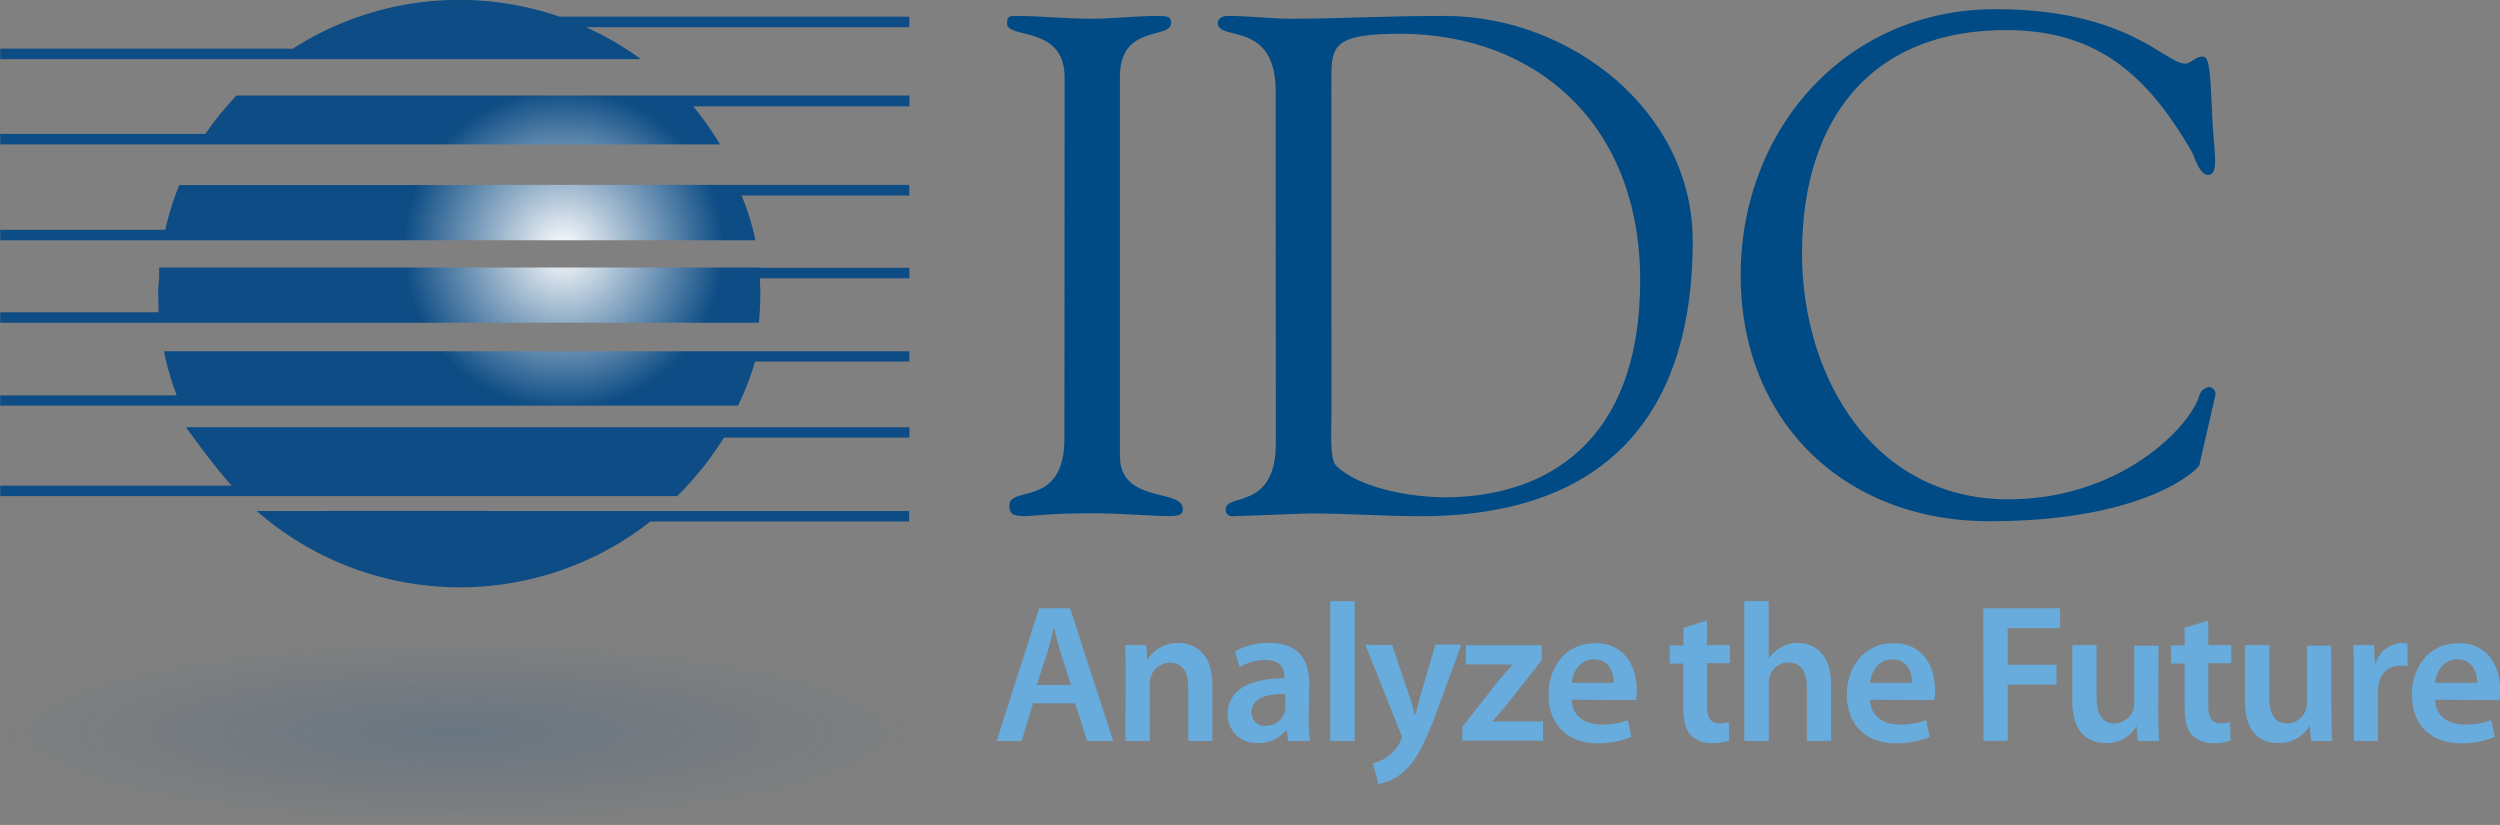 <svg id="Layer_1" data-name="Layer 1" xmlns="http://www.w3.org/2000/svg" xmlns:xlink="http://www.w3.org/1999/xlink" viewBox="0 0 391.01 129.02"><rect x="0" y="0" width="391.01" height="129.02" fill="#808080" stroke="none"/><defs><style>.cls-1{fill:#004b85;}.cls-2{opacity:0.2;fill:url(#radial-gradient);}.cls-3{fill:url(#radial-gradient-2);}.cls-4{fill:#68acde;}</style><radialGradient id="radial-gradient" cx="242.24" cy="-377.18" r="23.33" gradientTransform="translate(-667.38 348.41) scale(3.05 0.62)" gradientUnits="userSpaceOnUse"><stop offset="0" stop-color="#0d4c84"/><stop offset="1" stop-color="#0d4c84" stop-opacity="0"/></radialGradient><radialGradient id="radial-gradient-2" cx="101.98" cy="57.49" r="29.52" gradientUnits="userSpaceOnUse"><stop offset="0" stop-color="#fff"/><stop offset="0.85" stop-color="#0d4c84"/></radialGradient></defs><title>idc-logo</title><path class="cls-1" d="M180.36,30.55c-.11-8.07-9-5.86-9-8.29,0-1,.22-1.21,1.11-1.21,4.09,0,8.07.44,12.16.44,3.43,0,6.85-.44,10.28-.44,1.77,0,2.1.22,2.1,1.1,0,2.65-8,.11-8,8.4V89.89c0,7.52,9.84,5,9.84,8.29,0,.77-.33,1.1-2.21,1.1-2.54,0-7.29-.44-12-.44-6.74,0-9.06.44-10.61.44-2,0-2.32-.55-2.32-1.65,0-3.21,8.62.44,8.62-10.5Z" transform="translate(-13.85 -18.56)"/><path class="cls-1" d="M213.37,32.87c0-11.27-9.06-7.73-9.06-10.72,0-.77.89-1.1,1.55-1.1,3.43,0,6.63.44,9.95.44,7.29,0,14.48-.44,24-.44,19.56,0,38.79,14.81,38.79,35.25,0,25.42-12,43-42.66,43-5.64,0-11.27-.44-16.91-.44-1,0-11.6.44-12.38.44s-1.1-.44-1.1-1.1c0-2.54,7.84.22,7.84-10.28Zm8.73,50.4c0,1.77-.33,7.07.67,8.07,3.65,3.64,12,5,17,5,15.69,0,30.61-8.4,30.61-33.93,0-24.53-16.36-38.46-37.36-38.57-10.5,0-10.94,1.77-10.94,7Z" transform="translate(-13.85 -18.56)"/><path class="cls-1" d="M325.91,20c20.78,0,26.52,8.51,29.73,8.51.88,0,1.55-1.1,2.65-1.1s1.22,1.77,1.55,9c.22,5.86,1.22,9.5-.66,9.5-1.33,0-2.1-2.87-2.54-3.64-6.85-11.83-14.69-19-29-19-21.55,0-31.94,14.37-31.94,34.92,0,19.23,11.05,38.46,32.27,38.46,17.35,0,28.18-11.05,29.84-16.13a1.87,1.87,0,0,1,1.55-1.43,1.11,1.11,0,0,1,1,1.21l-2.54,11.05c-.11.44-8,8.73-32.82,8.73-22.66,0-38.9-15.58-38.9-38.46S302.59,20,325.91,20Z" transform="translate(-13.85 -18.56)"/><ellipse class="cls-2" cx="71.13" cy="114.56" rx="71.13" ry="14.46"/><path class="cls-3" d="M132.6,60.45h23.49v1.64H132.71c0,.77.06,1.55.06,2.33a45.1,45.1,0,0,1-.23,4.62H13.88V67.4H38.65c0-1-.06-2.16-.06-3,0-1.71.21-1.38.14-4H132.6ZM101.36,21.17a48.15,48.15,0,0,0-41.71,5H13.88v1.64h100.2a47.41,47.41,0,0,0-8.6-5h50.6V21.17ZM90.49,33.5H50.83a53.93,53.93,0,0,0-4.87,6H13.88v1.64H65.75l60.72,0a49.89,49.89,0,0,0-4.2-5.95h33.82V33.5H90.49Zm0,14-48.6,0a44.85,44.85,0,0,0-2.2,7H13.88v1.64H132a39,39,0,0,0-2.16-7h26.23V47.47H90.49Zm0,26-51,0a44.81,44.81,0,0,0,2,6.89H13.88V82H129.27a39.15,39.15,0,0,0,2.66-6.89h24.15V73.5H90.49Zm0,11.88H42.93c2.42,3.3,4.67,6.36,7.15,9.14H13.88v1.64H119.76A51,51,0,0,0,127.09,87h29V85.39H90.49Zm0,13.09L54,98.48a48.28,48.28,0,0,0,61.59,1.64h40.46V98.48H90.49Z" transform="translate(-13.85 -18.56)"/><path class="cls-4" d="M175.42,128.56l-1.78,5.88h-3.91l6.65-20.74h4.83l6.74,20.74h-4.06L182,128.56Zm5.94-2.86-1.63-5.11c-.4-1.26-.74-2.68-1-3.88h-.06c-.31,1.2-.62,2.65-1,3.88L176,125.7Z" transform="translate(-13.85 -18.56)"/><path class="cls-4" d="M189.91,123.92c0-1.72,0-3.17-.12-4.46h3.32l.18,2.25h.09a5.4,5.4,0,0,1,4.77-2.58c2.62,0,5.32,1.69,5.32,6.43v8.89H199.7V126c0-2.15-.8-3.79-2.86-3.79a3.18,3.18,0,0,0-3,2.21,3.86,3.86,0,0,0-.15,1.23v8.8h-3.82Z" transform="translate(-13.85 -18.56)"/><path class="cls-4" d="M218.53,130.84a24,24,0,0,0,.22,3.6h-3.42l-.25-1.66H215a5.56,5.56,0,0,1-4.43,2,4.45,4.45,0,0,1-4.71-4.46c0-3.79,3.36-5.69,8.89-5.66v-.25c0-1-.4-2.62-3-2.62a7.94,7.94,0,0,0-4,1.11l-.74-2.46a10.79,10.79,0,0,1,5.42-1.32c4.8,0,6.19,3,6.19,6.31Zm-3.69-3.72c-2.68-.06-5.23.52-5.23,2.8a2,2,0,0,0,2.15,2.15,3.07,3.07,0,0,0,3-2.06,2.71,2.71,0,0,0,.12-.83Z" transform="translate(-13.85 -18.56)"/><path class="cls-4" d="M221.91,112.59h3.82v21.85h-3.82Z" transform="translate(-13.85 -18.56)"/><path class="cls-4" d="M231.58,119.45l2.71,8c.31.92.62,2.06.83,2.92h.09c.25-.86.52-2,.8-3l2.34-8h4.06l-3.75,10.22c-2.06,5.6-3.45,8.09-5.23,9.63a7.61,7.61,0,0,1-4,1.94l-.86-3.2a6.48,6.48,0,0,0,2.22-1,6.6,6.6,0,0,0,2.06-2.37,1.53,1.53,0,0,0,.25-.68,1.59,1.59,0,0,0-.22-.74l-5.48-13.76Z" transform="translate(-13.85 -18.56)"/><path class="cls-4" d="M242.56,132.26l5.63-7.2c.77-.92,1.42-1.66,2.22-2.52v-.06h-7.29v-3H255v2.31l-5.51,7c-.74.89-1.45,1.75-2.22,2.55v.06h7.91v3H242.56Z" transform="translate(-13.85 -18.56)"/><path class="cls-4" d="M259.67,128c.09,2.71,2.22,3.88,4.62,3.88a11.29,11.29,0,0,0,4.16-.68l.55,2.62a14.05,14.05,0,0,1-5.23,1c-4.86,0-7.72-3-7.72-7.6,0-4.16,2.52-8.06,7.33-8.06s6.46,4,6.46,7.29a9.33,9.33,0,0,1-.12,1.6Zm6.59-2.65c0-1.39-.58-3.66-3.11-3.66-2.34,0-3.32,2.12-3.48,3.66Z" transform="translate(-13.85 -18.56)"/><path class="cls-4" d="M280.82,115.61v3.85h3.6v2.83h-3.6v6.62c0,1.82.49,2.77,1.94,2.77a4.67,4.67,0,0,0,1.48-.18l.06,2.89a8.19,8.19,0,0,1-2.74.4,4.4,4.4,0,0,1-3.26-1.26c-.8-.86-1.17-2.22-1.17-4.19v-7H275v-2.83h2.15v-2.77Z" transform="translate(-13.85 -18.56)"/><path class="cls-4" d="M286.66,112.59h3.82v8.93h.06a5.07,5.07,0,0,1,1.88-1.72,5.14,5.14,0,0,1,2.59-.68c2.55,0,5.23,1.69,5.23,6.49v8.83h-3.79V126c0-2.18-.8-3.82-2.89-3.82a3.09,3.09,0,0,0-2.92,2.12,3.16,3.16,0,0,0-.15,1.14v9h-3.82Z" transform="translate(-13.85 -18.56)"/><path class="cls-4" d="M306.33,128c.09,2.71,2.22,3.88,4.62,3.88a11.29,11.29,0,0,0,4.16-.68l.55,2.62a14.05,14.05,0,0,1-5.23,1c-4.86,0-7.72-3-7.72-7.6,0-4.16,2.52-8.06,7.33-8.06s6.46,4,6.46,7.29a9.33,9.33,0,0,1-.12,1.6Zm6.59-2.65c0-1.39-.58-3.66-3.11-3.66-2.34,0-3.32,2.12-3.48,3.66Z" transform="translate(-13.85 -18.56)"/><path class="cls-4" d="M324.05,113.7h12v3.11h-8.19v5.72h7.63v3.11h-7.63v8.8h-3.79Z" transform="translate(-13.85 -18.56)"/><path class="cls-4" d="M351.41,129.95c0,1.79.06,3.26.12,4.49h-3.32l-.18-2.28H348a5.42,5.42,0,0,1-4.8,2.62c-2.74,0-5.23-1.63-5.23-6.52v-8.8h3.79v8.16c0,2.49.8,4.09,2.8,4.09a3.19,3.19,0,0,0,2.89-2,3.45,3.45,0,0,0,.21-1.17v-9h3.79Z" transform="translate(-13.85 -18.56)"/><path class="cls-4" d="M359.23,115.61v3.85h3.6v2.83h-3.6v6.62c0,1.82.49,2.77,1.94,2.77a4.67,4.67,0,0,0,1.48-.18l.06,2.89a8.19,8.19,0,0,1-2.74.4,4.4,4.4,0,0,1-3.26-1.26c-.8-.86-1.17-2.22-1.17-4.19v-7h-2.15v-2.83h2.15v-2.77Z" transform="translate(-13.85 -18.56)"/><path class="cls-4" d="M378.49,129.95c0,1.79.06,3.26.12,4.49h-3.32l-.18-2.28H375a5.42,5.42,0,0,1-4.8,2.62c-2.74,0-5.23-1.63-5.23-6.52v-8.8h3.79v8.16c0,2.49.8,4.09,2.8,4.09a3.19,3.19,0,0,0,2.89-2,3.45,3.45,0,0,0,.21-1.17v-9h3.79Z" transform="translate(-13.85 -18.56)"/><path class="cls-4" d="M382,124.29c0-2,0-3.48-.12-4.83h3.29l.12,2.86h.12a4.47,4.47,0,0,1,4.09-3.2,4,4,0,0,1,.89.09v3.57a5.26,5.26,0,0,0-1.11-.12,3.34,3.34,0,0,0-3.38,2.86,6.42,6.42,0,0,0-.12,1.17v7.76H382Z" transform="translate(-13.85 -18.56)"/><path class="cls-4" d="M394.71,128c.09,2.71,2.22,3.88,4.62,3.88a11.29,11.29,0,0,0,4.16-.68l.55,2.62a14.05,14.05,0,0,1-5.23,1c-4.86,0-7.72-3-7.72-7.6,0-4.16,2.52-8.06,7.33-8.06s6.46,4,6.46,7.29a9.33,9.33,0,0,1-.12,1.6Zm6.59-2.65c0-1.39-.59-3.66-3.11-3.66-2.34,0-3.32,2.12-3.48,3.66Z" transform="translate(-13.85 -18.56)"/></svg>